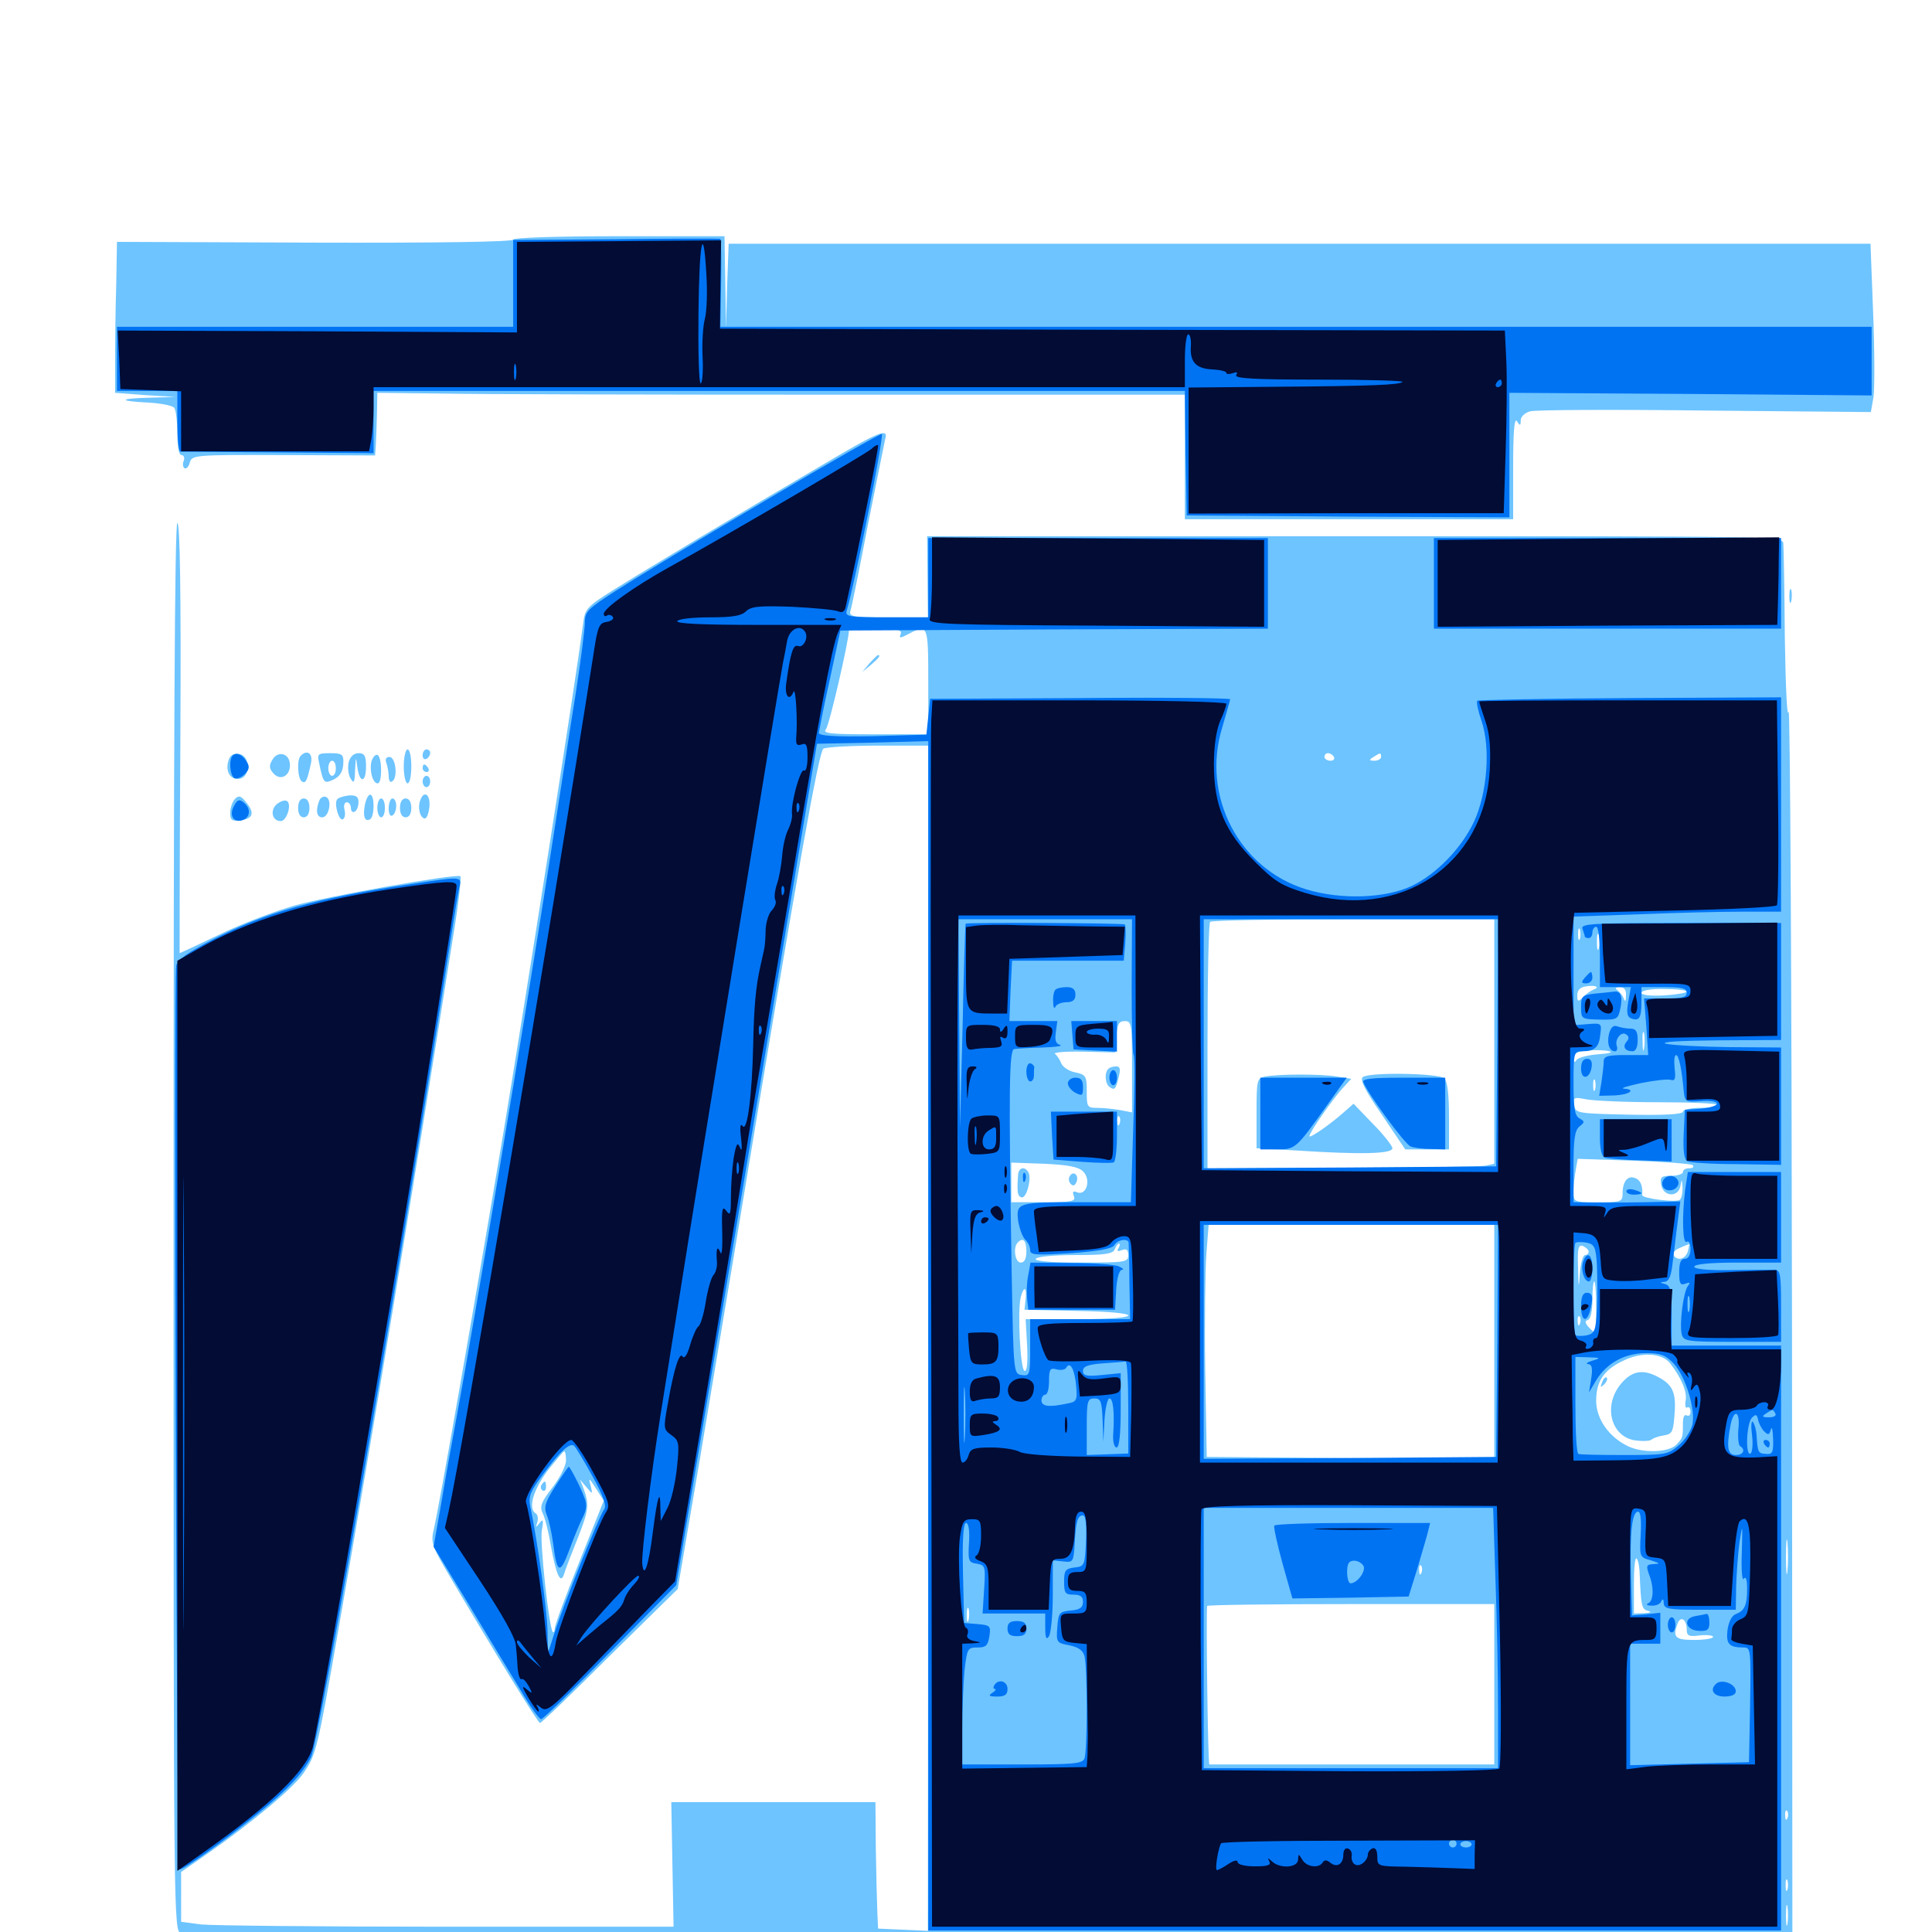<svg xmlns="http://www.w3.org/2000/svg" viewBox="0 -1000 1000 1000">
	<path fill="#6dc4ff" d="M265.625 -875.977C265.625 -874.805 225.586 -874.219 163.086 -874.414L60.547 -874.805L60.156 -852.344C59.766 -840.039 59.57 -822.461 59.57 -813.281V-796.68L75.195 -795.508L90.82 -794.531L77.344 -794.141C61.133 -793.75 60.938 -792.383 77.148 -791.602C83.594 -791.211 89.453 -790.039 90.234 -788.867C91.016 -787.891 91.797 -781.836 91.797 -775.781C91.797 -768.75 92.578 -764.453 93.945 -764.453C95.117 -764.453 95.703 -763.086 95.117 -761.523C94.336 -759.961 94.727 -758.203 95.508 -757.617C96.484 -757.227 97.656 -758.398 98.242 -760.547C99.219 -764.453 100.586 -764.648 146.68 -764.453L194.141 -764.258L194.531 -769.727C194.727 -772.656 194.922 -780.078 195.117 -785.938L195.312 -796.68L229.102 -796.289C247.461 -795.898 341.602 -795.703 438.086 -795.703H613.281V-763.477V-731.25H698.242H783.203V-758.203C783.203 -776.172 783.789 -783.984 785.156 -782.031C786.719 -779.492 787.109 -779.492 787.109 -782.422C787.109 -784.375 789.258 -786.328 791.992 -787.109C794.922 -787.891 835.547 -788.086 882.812 -787.5L968.359 -786.719L969.727 -794.531C970.312 -798.828 970.312 -818.555 969.531 -838.086L968.164 -873.828H672.656H377.148L376.367 -851.953L375.781 -829.883L375.391 -853.906L375 -877.734H320.312C287.695 -877.734 265.625 -876.953 265.625 -875.977ZM901.953 -794.336C920.898 -794.531 904.883 -794.727 866.211 -794.727C827.539 -794.727 811.914 -794.531 831.641 -794.336C851.367 -793.945 883.008 -793.945 901.953 -794.336ZM428.711 -761.133C382.031 -733.789 333.203 -704.492 317.969 -694.922C303.32 -685.742 302.734 -684.961 301.758 -676.562C297.656 -645.508 272.461 -485.352 260.742 -414.844C244.141 -316.016 227.539 -221.68 224.609 -208.789C222.852 -201.367 223.438 -200 233.203 -183.398C256.25 -144.336 278.32 -108.398 279.492 -108.203C280.273 -108.203 296.484 -123.828 315.625 -142.969L350.781 -177.539L362.109 -243.945C368.164 -280.469 378.516 -341.602 384.766 -379.688C412.891 -550 423.828 -610.938 426.172 -612.5C427.539 -613.281 440.43 -614.062 454.688 -614.062H480.469V-307.422L480.273 -0.586L467.383 -1.172L454.492 -1.758L454.102 -10.547C453.906 -15.43 453.516 -30.078 453.32 -43.359L453.125 -67.188H400.391H347.461L348.047 -34.961L348.633 -2.734H231.445C166.992 -2.734 109.57 -3.32 104.102 -3.906L93.75 -5.273V-18.164V-31.055L107.812 -40.82C130.859 -57.031 151.953 -74.609 157.227 -82.422C163.672 -91.992 164.258 -93.945 175.586 -158.984C194.531 -267.578 210.547 -364.062 234.961 -517.969C237.5 -533.398 238.867 -546.289 238.281 -546.484C235.547 -547.852 168.75 -535.938 152.344 -531.25C142.188 -528.32 124.609 -521.68 113.477 -516.211C102.344 -510.938 93.164 -506.641 92.969 -506.641C92.969 -506.641 92.969 -556.641 93.359 -617.969C93.75 -692.969 93.164 -729.297 91.797 -729.297C90.43 -729.297 89.844 -612.109 89.844 -364.844C89.844 -2.734 89.844 -0.391 93.75 0.586C95.898 1.172 97.07 2.344 96.484 3.32C95.898 4.297 96.094 6.836 96.68 8.984C98.242 13.867 108.984 14.453 110.547 9.961C111.719 7.227 112.109 7.227 114.062 9.766C116.016 12.5 163.477 12.891 522.07 13.281L927.734 13.867L927.539 -312.305C927.344 -491.797 926.562 -635.352 925.781 -631.641C925 -627.734 924.219 -644.336 923.828 -669.727C923.633 -694.531 923.242 -716.406 923.047 -718.555C922.852 -722.461 921.484 -722.461 701.367 -722.461H479.883L480.078 -701.562L480.273 -680.469H459.766C441.016 -680.469 439.258 -680.859 440.234 -683.984C440.82 -685.742 444.922 -705.859 449.219 -728.32C453.711 -750.977 457.812 -770.898 458.203 -772.852C459.961 -778.516 455.078 -776.758 428.711 -761.133ZM466.211 -671.875C465.234 -669.531 465.82 -669.531 470.312 -671.875C480.273 -677.148 480.469 -676.758 480.469 -647.266V-619.922H452.93C429.297 -619.922 425.586 -620.312 427.539 -622.656C429.297 -624.805 439.453 -668.75 439.453 -674.023C439.453 -674.414 445.703 -674.609 453.32 -674.609C464.453 -674.609 466.992 -674.023 466.211 -671.875ZM690.43 -608.203C691.016 -607.227 690.234 -606.25 688.672 -606.25C686.914 -606.25 685.547 -607.227 685.547 -608.203C685.547 -609.375 686.328 -610.156 687.305 -610.156C688.477 -610.156 689.844 -609.375 690.43 -608.203ZM714.844 -608.203C714.844 -607.227 713.281 -606.25 711.523 -606.25C708.594 -606.25 708.398 -606.641 710.938 -608.203C714.648 -610.547 714.844 -610.547 714.844 -608.203ZM904.297 -524.805C914.453 -525.195 898.828 -525.586 869.727 -525.781C840.43 -525.977 816.406 -525.586 816.406 -524.805C816.406 -523.438 858.008 -523.438 904.297 -524.805ZM773.438 -460.938V-397.656L769.141 -396.68C766.602 -396.094 733.203 -395.703 694.922 -395.508L625 -395.117V-458.398C625 -493.164 625.586 -522.266 626.367 -522.852C626.953 -523.633 660.352 -524.219 700.586 -524.219H773.438ZM817.773 -514.062C817.188 -512.695 816.797 -513.672 816.797 -516.406C816.797 -519.141 817.188 -520.117 817.773 -518.945C818.164 -517.578 818.164 -515.234 817.773 -514.062ZM827.539 -509.18C826.953 -507.227 826.562 -508.789 826.562 -512.5C826.562 -516.211 826.953 -517.773 827.539 -516.016C827.93 -514.062 827.93 -510.938 827.539 -509.18ZM824.609 -487.695C823.242 -487.109 820.898 -485.547 819.336 -483.789C816.797 -481.25 816.406 -481.445 816.406 -484.961C816.406 -487.5 817.969 -489.062 820.898 -489.453C825.781 -490.234 828.516 -489.062 824.609 -487.695ZM841.602 -484.766C841.602 -481.641 841.211 -481.25 840.43 -483.203C839.844 -484.766 838.281 -486.719 837.109 -487.5C835.742 -488.477 836.328 -489.062 838.477 -489.062C840.625 -489.062 841.797 -487.695 841.602 -484.766ZM873.047 -486.719C873.047 -486.133 867.773 -485.156 861.328 -484.766C854.102 -484.375 849.609 -484.961 849.609 -486.133C849.609 -487.305 854.492 -488.281 861.328 -488.086C867.773 -488.086 873.047 -487.5 873.047 -486.719ZM585.938 -447.852V-424.219L579.883 -425.391C576.562 -425.977 571.289 -426.562 568.164 -426.562C562.695 -426.562 562.5 -426.953 562.5 -435.156C562.5 -442.969 562.109 -443.75 556.641 -444.922C553.32 -445.508 550.195 -447.656 549.414 -449.414C548.633 -451.367 547.266 -453.516 546.094 -454.492C544.922 -455.273 551.367 -455.859 560.547 -455.664L577.148 -455.273L577.734 -463.281C578.32 -469.922 579.102 -471.484 582.227 -471.484C585.742 -471.484 585.938 -469.922 585.938 -447.852ZM850.977 -457.422C850.586 -454.883 850.195 -456.445 850.195 -460.742C850 -465.039 850.391 -466.992 850.977 -465.234C851.367 -463.281 851.367 -459.766 850.977 -457.422ZM911.719 -460.352C916.797 -460.742 912.5 -460.938 902.344 -460.938C892.188 -460.938 887.891 -460.742 893.164 -460.352C898.242 -459.961 906.445 -459.961 911.719 -460.352ZM827.148 -454.297C821.875 -453.906 816.797 -452.539 816.016 -451.367C815.039 -449.805 814.453 -450 814.453 -452.344C814.453 -454.688 816.406 -455.859 821.875 -456.25C825.781 -456.641 830.859 -456.445 833.008 -455.859C835.156 -455.273 832.617 -454.688 827.148 -454.297ZM825.586 -435.938C825 -434.57 824.609 -435.547 824.609 -438.281C824.609 -441.016 825 -441.992 825.586 -440.82C825.977 -439.453 825.977 -437.109 825.586 -435.938ZM857.812 -429.492C874.805 -429.492 888.672 -428.906 888.672 -428.125C888.672 -427.148 884.766 -426.562 879.883 -426.562C875 -426.562 871.094 -425.586 871.094 -424.609C871.094 -423.242 861.328 -422.656 843.359 -423.047C816.211 -423.633 815.43 -423.828 814.844 -427.93C814.258 -432.031 814.648 -432.227 820.703 -431.055C824.219 -430.273 841.016 -429.492 857.812 -429.492ZM579.492 -418.359C578.906 -416.797 578.32 -417.383 578.32 -419.531C578.125 -421.68 578.711 -422.852 579.297 -422.07C579.883 -421.484 580.078 -419.727 579.492 -418.359ZM876.172 -396.875C876.953 -395.898 876.172 -395.312 874.414 -395.312C872.461 -395.312 871.094 -394.531 871.094 -393.359C871.094 -392.383 868.359 -391.406 865.039 -391.406C859.961 -391.406 859.18 -390.82 859.766 -387.109C860.547 -380.664 868.555 -379.883 869.727 -385.938C870.508 -390.039 870.508 -390.039 870.898 -385.156C870.898 -382.227 870.312 -379.492 869.336 -378.906C867.188 -377.539 849.805 -379.688 850 -381.445C850.391 -385.938 849.219 -389.258 846.289 -390.234C842.578 -391.797 839.844 -388.477 839.844 -382.227C839.844 -377.93 839.062 -377.734 827.148 -377.734C814.453 -377.734 814.453 -377.734 814.453 -383.398C814.453 -386.523 815.039 -391.406 815.625 -394.531L816.602 -400.195L845.703 -399.219C861.719 -398.633 875.391 -397.656 876.172 -396.875ZM560.547 -393.75C564.844 -389.648 562.5 -381.055 557.617 -382.812C555.469 -383.789 554.883 -383.203 555.859 -380.859C556.836 -378.125 554.883 -377.734 540.234 -377.734H523.438V-388.086V-398.242L540.234 -397.656C552.734 -397.07 558.008 -396.094 560.547 -393.75ZM904.883 -395.898C909.375 -396.289 905.664 -396.68 896.484 -396.68C887.305 -396.68 883.594 -396.289 888.281 -395.898C892.773 -395.508 900.195 -395.508 904.883 -395.898ZM773.438 -305.469V-244.922L699.023 -245.312L624.609 -245.898L623.828 -290.82C623.438 -315.625 623.828 -342.578 624.414 -350.977L625.586 -366.016H699.414H773.438ZM531.25 -352.344C531.25 -348.438 530.273 -346.484 528.32 -346.484C525.391 -346.484 524.219 -354.297 526.758 -356.836C529.492 -359.766 531.25 -358.008 531.25 -352.344ZM578.906 -353.906C577.93 -352.344 578.516 -352.148 580.664 -352.93C583.008 -353.906 583.984 -353.125 583.984 -350.391C583.984 -346.68 582.617 -346.484 559.375 -346.484C543.555 -346.484 535.352 -347.266 536.133 -348.438C536.719 -349.609 545.898 -350.391 556.641 -350.391C571.875 -350.391 575.977 -350.977 576.953 -353.32C577.539 -354.883 578.516 -356.25 579.102 -356.25C579.883 -356.25 579.688 -355.273 578.906 -353.906ZM822.266 -352.148C822.266 -351.172 821.484 -350.391 820.508 -350.391C819.336 -350.391 818.164 -346.289 817.773 -341.211C817.188 -332.617 816.992 -333.008 816.797 -343.945C816.406 -354.102 816.992 -355.859 819.336 -355.078C820.898 -354.297 822.266 -353.125 822.266 -352.148ZM873.633 -352.344C872.461 -348.242 868.164 -347.07 866.211 -350.391C865.625 -351.562 866.992 -353.125 869.531 -354.102C872.07 -355.273 874.219 -356.055 874.414 -356.055C874.414 -356.25 874.219 -354.492 873.633 -352.344ZM914.062 -345.312C917.773 -345.508 911.523 -345.898 900 -346.094C888.281 -346.289 878.906 -345.898 878.906 -345.117C878.906 -343.75 897.656 -343.75 914.062 -345.312ZM826.172 -322.852C826.172 -309.766 825.977 -309.18 822.852 -312.5C820.312 -315.039 820.117 -316.211 821.875 -316.797C823.242 -317.188 824.219 -321.289 824.219 -327.148C824.219 -332.422 824.609 -336.719 825.195 -336.719C825.781 -336.719 826.172 -330.469 826.172 -322.852ZM530.859 -327.539L530.273 -322.07L557.227 -321.484C592.773 -320.898 592.969 -317.188 557.422 -317.188H530.859L531.641 -303.516C532.031 -294.531 531.641 -290.039 530.273 -290.43C528.125 -291.211 526.562 -321.289 528.32 -328.516C529.883 -334.57 531.641 -333.984 530.859 -327.539ZM817.773 -314.844C817.188 -313.281 816.602 -313.867 816.602 -316.016C816.406 -318.164 816.992 -319.336 817.578 -318.555C818.164 -317.969 818.359 -316.211 817.773 -314.844ZM864.453 -294.336C870.117 -287.109 873.438 -279.492 872.461 -275C872.07 -272.461 872.461 -270.898 873.242 -271.484C874.219 -272.07 875 -271.094 875 -269.336C875 -267.578 874.219 -266.797 873.047 -267.383C871.875 -268.164 871.094 -266.406 871.094 -263.672C871.094 -256.055 871.094 -255.859 867.773 -252.344C863.867 -248.047 849.805 -247.656 841.992 -251.758C832.422 -256.641 826.172 -265.82 826.172 -275C826.172 -285.156 830.273 -291.211 840.625 -295.898C850 -300.391 860.352 -299.609 864.453 -294.336ZM292.969 -244.141C292.969 -241.406 289.844 -235.156 285.938 -230.078C280.078 -222.461 279.297 -220.312 280.859 -216.797C282.031 -214.648 283.984 -206.836 285.156 -199.805C287.891 -184.57 290.234 -179.688 291.992 -185.352C292.578 -187.5 295.898 -196.094 299.219 -204.297C304.883 -218.75 305.078 -221.289 301.758 -230.273L300.195 -234.18L303.516 -230.273C306.836 -226.367 306.836 -226.367 305.664 -231.25C304.492 -235.352 304.883 -235.156 308.398 -229.688L312.5 -223.242L299.805 -191.406C292.773 -174.023 287.109 -158.594 287.109 -157.031C287.109 -155.664 286.719 -154.883 286.133 -155.273C284.18 -157.422 279.297 -201.758 280.469 -208.008C281.445 -213.281 281.055 -214.062 279.297 -211.719C277.344 -209.18 277.148 -209.18 278.125 -212.109C278.711 -214.062 278.32 -216.016 277.344 -216.602C273.242 -219.141 275.781 -228.32 283.203 -238.477C287.695 -244.141 291.602 -248.828 291.992 -248.828C292.578 -248.828 292.969 -246.68 292.969 -244.141ZM742.188 -214.648C748.242 -216.992 743.164 -217.188 700.195 -217.188C673.438 -216.992 655.273 -216.406 660.156 -215.625C668.359 -214.453 668.555 -214.453 663.086 -213.281C659.961 -212.695 674.805 -212.305 696.289 -212.109C724.609 -212.109 737.305 -212.695 742.188 -214.648ZM925.195 -186.914C924.805 -182.812 924.414 -186.133 924.414 -194.141C924.414 -202.148 924.805 -205.469 925.195 -201.562C925.586 -197.461 925.586 -190.82 925.195 -186.914ZM848.633 -186.719C849.414 -168.555 849.609 -166.992 853.125 -166.211C855.078 -165.625 854.297 -165.234 851.172 -165.039L845.703 -164.844V-179.883C845.703 -188.086 846.289 -194.141 847.07 -193.359C847.852 -192.773 848.438 -189.648 848.633 -186.719ZM735.742 -185.938C735.156 -184.375 734.57 -184.961 734.57 -187.109C734.375 -189.258 734.961 -190.43 735.547 -189.648C736.133 -189.062 736.328 -187.305 735.742 -185.938ZM773.438 -128.32V-86.719H700.195H625.977C625.195 -86.719 624.219 -163.867 624.805 -168.75C625 -169.336 658.398 -169.727 699.219 -169.727H773.438ZM501.367 -161.523C500.781 -159.57 500.391 -160.742 500.391 -163.867C500.391 -167.188 500.781 -168.555 501.367 -167.383C501.758 -166.016 501.758 -163.281 501.367 -161.523ZM880.273 -165.625C881.055 -166.211 879.883 -166.797 877.734 -166.602C875.586 -166.602 875 -166.016 876.562 -165.43C877.93 -164.844 879.688 -165.039 880.273 -165.625ZM873.047 -156.641C873.047 -153.32 874.023 -152.734 879.883 -153.516C883.594 -153.906 886.719 -153.516 886.719 -152.734C886.719 -151.953 882.422 -151.172 876.953 -151.172C866.992 -151.172 865.625 -152.539 868.359 -159.766C869.922 -163.867 873.047 -161.719 873.047 -156.641ZM925.195 -58.984C924.609 -57.422 924.023 -58.008 924.023 -60.156C923.828 -62.305 924.414 -63.477 925 -62.695C925.586 -62.109 925.781 -60.352 925.195 -58.984ZM925.195 -21.875C924.609 -20.508 924.219 -21.484 924.219 -24.219C924.219 -26.953 924.609 -27.93 925.195 -26.758C925.586 -25.391 925.586 -23.047 925.195 -21.875ZM925.195 -4.297C924.805 -1.758 924.414 -3.711 924.414 -8.594C924.414 -13.477 924.805 -15.43 925.195 -13.086C925.586 -10.547 925.586 -6.641 925.195 -4.297ZM286.523 2.539C290.625 2.148 287.891 1.758 280.273 1.758C272.852 1.758 269.531 2.148 272.852 2.539C276.367 2.93 282.617 2.93 286.523 2.539ZM450 -656.641L446.289 -652.148L450.781 -655.859C454.883 -659.375 456.055 -660.938 454.492 -660.938C454.102 -660.938 452.148 -658.984 450 -656.641ZM654.883 -442.773C650.586 -441.992 650.391 -441.016 650.391 -423.828V-405.664L671.289 -404.492C704.297 -402.344 720.703 -402.734 720.703 -405.664C720.703 -406.836 716.211 -412.695 710.547 -418.359L700.586 -428.711L695.508 -424.219C688.477 -417.969 677.734 -410.547 677.734 -411.914C677.734 -413.867 689.648 -430.859 694.727 -436.523L699.414 -441.602L691.992 -442.773C683.984 -444.141 661.914 -444.141 654.883 -442.773ZM705.469 -442.578C703.711 -441.406 706.055 -436.328 715.234 -423.047L727.344 -405.078H738.672H750V-422.266C750 -433.008 749.219 -440.234 747.656 -441.797C744.922 -444.531 709.57 -445.117 705.469 -442.578ZM573.633 -446.68C571.484 -444.727 572.07 -438.672 574.414 -437.305C576.953 -435.547 577.539 -436.133 579.102 -442.773C580.078 -446.68 579.688 -448.047 577.734 -448.047C576.172 -448.047 574.219 -447.461 573.633 -446.68ZM526.953 -391.992C526.367 -383.008 526.562 -380.859 528.711 -380.273C531.25 -379.297 534.18 -390.234 532.227 -393.359C530.273 -396.484 527.344 -395.703 526.953 -391.992ZM553.711 -391.211C552.93 -390.039 553.125 -388.281 554.297 -387.109C555.469 -385.938 556.445 -386.328 557.227 -388.281C558.594 -391.797 555.469 -394.336 553.711 -391.211ZM839.062 -283.789C829.688 -272.656 833.594 -256.641 846.094 -254.492C850.195 -253.906 854.102 -254.102 854.883 -254.883C855.664 -255.664 858.594 -256.641 861.133 -257.031C865.234 -257.617 866.016 -258.789 866.602 -266.211C867.773 -278.32 866.211 -282.617 859.57 -286.523C850.977 -291.602 844.922 -290.82 839.062 -283.789ZM829.297 -284.57C828.125 -281.836 828.32 -281.641 830.273 -283.398C831.641 -284.766 832.227 -286.328 831.641 -286.914C831.055 -287.5 829.883 -286.523 829.297 -284.57ZM280.273 -231.445C279.688 -230.469 279.883 -229.102 280.859 -228.516C281.836 -227.93 282.617 -228.711 282.617 -230.273C282.617 -233.594 282.031 -233.984 280.273 -231.445ZM926.172 -691.211C926.172 -688.086 926.562 -686.914 927.148 -688.867C927.539 -690.625 927.539 -693.359 927.148 -694.727C926.562 -695.898 926.172 -694.531 926.172 -691.211ZM208.984 -603.32C208.984 -598.438 209.961 -594.531 210.938 -594.531C212.109 -594.531 212.891 -598.438 212.891 -603.32C212.891 -608.203 212.109 -612.109 210.938 -612.109C209.961 -612.109 208.984 -608.203 208.984 -603.32ZM218.75 -608.984C218.75 -607.422 219.727 -606.641 220.703 -607.227C221.875 -607.812 222.656 -609.18 222.656 -610.352C222.656 -611.328 221.875 -612.109 220.703 -612.109C219.727 -612.109 218.75 -610.742 218.75 -608.984ZM118.359 -606.641C116.406 -600.781 119.141 -596.289 123.828 -596.875C129.883 -597.656 129.688 -608.984 123.633 -609.766C120.898 -610.156 119.141 -609.18 118.359 -606.641ZM140.82 -606.445C139.062 -603.516 139.453 -601.953 141.797 -599.414C145.703 -595.508 150.781 -599.023 150 -605.078C149.219 -610.547 143.359 -611.328 140.82 -606.445ZM155.664 -608.789C153.516 -606.836 154.102 -596.875 156.25 -595.508C158.203 -594.336 158.984 -595.703 160.938 -604.883C162.109 -609.961 158.984 -612.305 155.664 -608.789ZM165.234 -604.883C167.188 -595.117 167.773 -594.531 171.289 -595.898C175.781 -597.656 177.734 -600.391 177.734 -605.859C177.734 -609.57 176.758 -610.156 170.898 -610.156C164.453 -610.156 164.062 -609.766 165.234 -604.883ZM173.828 -602.344C173.828 -600.195 173.047 -598.438 171.875 -598.438C170.898 -598.438 169.922 -600.195 169.922 -602.344C169.922 -604.492 170.898 -606.25 171.875 -606.25C173.047 -606.25 173.828 -604.492 173.828 -602.344ZM180.469 -605.469C179.883 -602.734 180.273 -599.023 181.445 -597.07C183.203 -594.141 183.594 -594.922 183.789 -601.367C184.18 -608.594 184.18 -608.789 184.961 -602.93C186.133 -594.336 189.453 -594.727 189.453 -603.32C189.453 -608.789 188.672 -610.156 185.547 -610.156C183.203 -610.156 181.25 -608.398 180.469 -605.469ZM192.383 -606.25C191.016 -601.758 192.773 -594.531 195.508 -594.531C197.852 -594.531 197.852 -607.617 195.508 -609.18C194.531 -609.766 193.164 -608.398 192.383 -606.25ZM200 -605.078C200.586 -603.32 201.172 -600.195 201.172 -598.242C201.172 -596.094 201.953 -594.727 202.93 -595.508C206.055 -597.266 204.883 -608.203 201.562 -608.203C199.805 -608.203 199.219 -607.031 200 -605.078ZM218.75 -602.344C218.75 -601.367 219.727 -600.391 220.898 -600.391C221.875 -600.391 222.266 -601.367 221.68 -602.344C221.094 -603.516 220.117 -604.297 219.531 -604.297C219.141 -604.297 218.75 -603.516 218.75 -602.344ZM218.75 -595.508C218.75 -593.945 219.727 -592.578 220.703 -592.578C221.875 -592.578 222.656 -593.945 222.656 -595.508C222.656 -597.07 221.875 -598.438 220.703 -598.438C219.727 -598.438 218.75 -597.07 218.75 -595.508ZM121.68 -586.523C120.312 -585.156 119.141 -581.836 119.141 -579.297C119.141 -575.586 119.922 -574.805 124.414 -575.391C130.859 -576.172 132.031 -579.102 127.539 -584.57C124.805 -588.086 123.633 -588.477 121.68 -586.523ZM165.234 -585.547C163.281 -580.469 163.867 -576.953 166.797 -576.953C170.312 -576.953 172.07 -586.133 168.75 -587.5C167.383 -588.086 165.82 -587.109 165.234 -585.547ZM174.414 -586.133C172.852 -583.594 175.586 -574.609 177.539 -575.977C178.516 -576.562 178.906 -578.711 178.32 -580.859C177.734 -583.008 178.32 -584.766 179.492 -584.766C180.664 -584.766 181.641 -583.398 181.641 -581.641C181.641 -580.078 182.617 -579.297 183.594 -579.883C184.766 -580.469 185.547 -582.812 185.547 -584.766C185.547 -587.695 184.375 -588.477 180.469 -588.281C177.734 -587.891 175 -587.109 174.414 -586.133ZM188.867 -583.398C187.695 -577.344 188.867 -574.414 191.602 -575.977C193.945 -577.539 193.945 -588.672 191.602 -588.672C190.625 -588.672 189.453 -586.328 188.867 -583.398ZM217.578 -585.938C216.016 -582.031 217.383 -576.758 219.727 -576.367C220.898 -576.172 221.875 -578.906 222.266 -582.422C222.852 -588.672 219.531 -591.211 217.578 -585.938ZM143.555 -583.984C139.648 -581.055 140.625 -575 145.312 -575C148.242 -575 150.977 -583.008 148.828 -585.156C147.852 -586.133 145.703 -585.547 143.555 -583.984ZM154.297 -581.836C154.297 -578.711 155.469 -576.953 157.227 -576.953C158.984 -576.953 160.156 -578.711 160.156 -581.836C160.156 -584.961 158.984 -586.719 157.227 -586.719C155.469 -586.719 154.297 -584.961 154.297 -581.836ZM195.312 -581.836C195.312 -579.102 196.289 -576.953 197.266 -576.953C198.438 -576.953 199.219 -579.102 199.219 -581.836C199.219 -584.57 198.438 -586.719 197.266 -586.719C196.289 -586.719 195.312 -584.57 195.312 -581.836ZM201.172 -581.641C201.172 -578.906 201.953 -577.148 203.125 -577.93C204.297 -578.516 205.078 -580.859 205.078 -583.008C205.078 -584.961 204.297 -586.719 203.125 -586.719C202.148 -586.719 201.172 -584.375 201.172 -581.641ZM207.031 -581.836C207.031 -578.711 208.203 -576.953 209.961 -576.953C211.719 -576.953 212.891 -578.711 212.891 -581.836C212.891 -584.961 211.719 -586.719 209.961 -586.719C208.203 -586.719 207.031 -584.961 207.031 -581.836Z"/>
	<path fill="#0073f3" d="M318.945 -876.172L265.625 -875.781V-853.32V-830.859H163.086H60.547V-814.258V-797.656H76.172H91.797V-782.031C91.797 -773.438 92.383 -766.406 93.359 -766.211C94.141 -766.211 116.992 -766.016 144.141 -765.82L193.359 -765.43V-781.641V-797.656H403.32H613.281L613.672 -765.43L614.258 -733.203L697.852 -732.617L781.25 -732.227V-764.453V-796.68L875 -796.094L968.75 -795.312V-813.086V-830.859H670.703H372.852L373.242 -853.32C373.438 -865.82 373.242 -876.172 372.852 -876.367C372.461 -876.562 348.047 -876.562 318.945 -876.172ZM395.312 -740.43C362.109 -720.898 327.734 -700 318.945 -694.336C304.297 -684.961 302.734 -683.398 302.734 -677.93C302.734 -674.414 300.586 -658.008 298.047 -641.406C295.312 -624.805 289.258 -584.766 284.18 -552.539C272.07 -474.609 245.898 -317.969 236.328 -266.406C234.18 -255.078 230.664 -235.547 228.516 -222.656L224.414 -199.414L242.383 -169.922C252.148 -153.711 264.258 -133.594 269.336 -125.391C274.219 -116.992 279.102 -110.156 280.078 -110.156C281.055 -110.156 297.07 -125.781 315.82 -144.922L350 -179.492L386.523 -397.266L422.852 -615.039L451.758 -615.625L480.469 -616.406V-308.594V-0.781H701.172H921.875V-152.148V-303.516H893.555H865.234V-318.945C865.234 -332.031 864.648 -334.57 861.914 -335.352C858.984 -336.133 858.984 -336.328 861.523 -336.523C863.867 -336.719 865.039 -339.453 865.82 -347.07C866.602 -352.539 867.578 -361.914 868.359 -367.578L869.727 -378.125L851.367 -377.734C841.211 -377.539 828.906 -377.539 823.828 -377.539L814.453 -377.734V-396.094C814.453 -410.352 815.039 -414.844 817.578 -416.992C820.312 -419.141 820.312 -419.531 817.578 -421.094C815.039 -422.461 814.453 -426.367 814.453 -439.258C814.453 -455.078 814.648 -455.859 818.945 -455.859C825.391 -455.859 827.734 -458.008 828.32 -464.648C829.102 -470.312 828.906 -470.508 821.875 -469.922L814.453 -469.336V-497.461V-525.586L848.242 -526.758C866.602 -527.539 890.82 -528.125 901.953 -528.125H921.875V-583.594V-639.062L843.75 -638.672C800.781 -638.477 765.234 -637.695 764.648 -637.305C764.062 -636.719 765.039 -632.031 766.797 -626.953C771.68 -612.891 769.727 -589.062 762.891 -574.609C756.445 -560.938 743.555 -547.656 731.055 -541.602C717.383 -534.961 694.141 -534.18 676.172 -539.648C641.406 -550.195 621.68 -587.891 632.617 -623.438C634.766 -631.055 636.719 -637.5 636.719 -638.086C636.719 -638.672 601.758 -639.062 559.18 -638.672L481.445 -638.281L480.469 -629.102L479.492 -619.727L451.758 -618.945C431.836 -618.555 423.828 -619.141 423.828 -620.703C424.023 -621.875 426.367 -634.375 429.492 -648.242L434.961 -673.633L545.508 -674.219L656.25 -674.609V-698.047V-721.484H568.359H480.469V-700.977V-680.469H458.789C439.258 -680.469 437.305 -680.859 438.281 -683.984C442.383 -697.656 457.617 -774.219 456.445 -775.391C456.055 -775.781 428.516 -760.156 395.312 -740.43ZM417.578 -683.008C422.656 -683.398 417.969 -683.594 407.227 -683.594C396.484 -683.594 392.383 -683.398 398.047 -683.008C403.711 -682.617 412.5 -682.617 417.578 -683.008ZM585.742 -490.039C585.742 -471.289 586.133 -455.078 586.719 -454.102C587.5 -453.125 587.305 -435.547 586.523 -415.039L585.352 -377.734H559.766C526.758 -377.734 525.977 -377.539 526.953 -368.359C527.539 -364.453 529.102 -360.156 530.469 -358.594C532.031 -357.227 533.203 -354.688 533.203 -352.93C533.203 -350.391 536.133 -350.195 554.297 -351.367C568.75 -352.344 575.586 -353.711 576.758 -355.469C578.32 -358.398 583.789 -359.18 584.18 -356.836C584.18 -355.859 584.57 -346.68 584.57 -336.133L584.961 -317.188H559.18H533.203V-302.344C533.203 -288.281 533.008 -287.695 528.906 -288.281C524.609 -288.867 524.609 -288.867 523.633 -341.602C522.07 -435.938 522.266 -456.836 525 -457.031C526.172 -457.227 532.812 -457.617 539.648 -457.812C546.289 -458.008 550.391 -458.594 548.633 -459.18C546.484 -459.766 545.898 -461.523 546.484 -465.625L547.266 -471.484H534.961H522.461L523.047 -487.109L523.828 -502.734H552.734H581.641L582.422 -511.719C582.812 -516.602 582.617 -520.898 582.227 -521.484C581.445 -522.266 500.195 -522.656 499.805 -521.875C499.609 -521.484 498.828 -497.656 498.242 -468.555L496.875 -415.82L496.484 -470.117L496.094 -524.219H541.016H585.938ZM775 -460.352L774.414 -396.289L698.828 -395.703L623.047 -395.312V-459.766V-524.219H699.219H775.391ZM775 -306.055L774.414 -245.898L698.828 -245.312L623.047 -244.922V-305.469V-366.016H699.219H775.391ZM826.562 -345.508C826.758 -339.844 826.953 -329.492 826.562 -322.461C825.977 -310.938 825.391 -309.766 821.094 -308.789C818.555 -308.398 816.016 -308.398 815.43 -308.984C814.844 -309.57 814.453 -320.312 814.453 -332.812C814.453 -345.312 814.844 -356.055 815.43 -356.641C816.016 -357.227 818.555 -357.227 821.094 -356.836C825.195 -356.055 825.977 -354.688 826.562 -345.508ZM866.211 -294.336C872.461 -287.695 877.734 -270.312 875.977 -262.5C875.195 -259.375 872.07 -254.492 868.75 -251.758C863.281 -247.07 861.719 -246.875 840.625 -246.875C828.32 -246.875 817.773 -247.07 816.992 -247.461C816.016 -247.656 815.43 -258.984 815.43 -272.656V-297.656L822.266 -297.461C828.516 -297.266 828.711 -297.07 824.219 -295.703C821.484 -294.922 820.508 -294.141 822.07 -293.945C824.023 -293.75 824.414 -291.797 823.633 -286.523L822.461 -279.297L826.172 -285.547C831.641 -294.531 841.016 -299.609 851.953 -299.609C859.57 -299.609 862.109 -298.633 866.211 -294.336ZM583.984 -271.68V-247.656L573.242 -247.266L562.5 -246.875V-261.523C562.5 -274.805 562.891 -276.172 566.406 -276.172C569.727 -276.172 570.312 -274.805 570.703 -265.039L571.094 -253.711L571.68 -265.039C572.07 -271.094 573.242 -276.172 574.219 -276.172C576.172 -276.172 576.953 -269.141 576.172 -257.227C575.977 -253.711 576.758 -250.781 577.93 -250.781C579.297 -250.781 580.078 -257.617 580.078 -270.117V-289.258L570.312 -288.281C562.305 -287.5 560.547 -287.891 560.547 -290.43C560.547 -292.773 563.086 -293.75 570.898 -294.336C576.367 -294.727 581.641 -295.117 582.617 -295.312C583.398 -295.508 583.984 -284.961 583.984 -271.68ZM557.031 -282.617C557.617 -275 557.422 -274.414 551.953 -273.438C542.773 -271.484 539.062 -272.07 539.062 -275.195C539.062 -276.758 540.039 -278.125 541.016 -278.125C542.188 -278.125 542.969 -281.25 542.969 -285.156C542.969 -291.211 543.555 -292.188 546.875 -291.211C549.023 -290.625 551.367 -291.016 551.953 -292.188C553.906 -295.508 556.25 -291.211 557.031 -282.617ZM499.414 -256.25C499.023 -249.414 498.828 -254.492 498.828 -267.383C498.828 -280.273 499.023 -285.742 499.414 -279.688C499.805 -273.438 499.805 -262.891 499.414 -256.25ZM918.945 -268.359C919.531 -267.188 918.164 -266.406 915.625 -266.406C912.109 -266.406 911.719 -266.797 914.062 -268.359C917.773 -270.703 917.578 -270.703 918.945 -268.359ZM899.805 -260.547C899.414 -256.25 899.805 -252.148 900.586 -251.562C903.711 -249.609 902.344 -246.875 898.438 -246.875C894.141 -246.875 893.555 -250.977 895.703 -262.305C897.461 -271.094 900.781 -269.727 899.805 -260.547ZM913.086 -259.18C915.234 -257.031 915.82 -257.227 916.602 -260.156C917.188 -261.914 917.578 -259.766 917.773 -255.273C917.969 -248.242 917.383 -247.07 914.062 -247.461C909.961 -247.656 909.766 -248.242 909.18 -257.227C908.984 -260.156 908.008 -263.281 907.227 -264.062C906.445 -264.844 906.25 -261.719 906.836 -257.227C907.422 -252.539 907.031 -248.242 906.055 -247.656C903.32 -246.094 903.906 -263.281 906.836 -266.211C908.789 -268.164 909.375 -267.969 909.961 -265.234C910.352 -263.281 911.719 -260.547 913.086 -259.18ZM306.641 -235.938C312.5 -225.391 314.062 -220.508 312.695 -218.75C310.352 -215.82 291.992 -170.312 287.109 -155.078L283.594 -144.336L283.398 -156.055C283.203 -166.211 278.125 -203.125 274.414 -220.508C273.438 -225.391 274.609 -228.32 281.25 -237.109C289.844 -248.633 294.531 -253.125 297.07 -251.758C297.852 -251.172 302.148 -244.141 306.641 -235.938ZM774.023 -183.008C774.805 -162.695 775.391 -132.422 775.391 -115.625V-84.766H699.219H623.047V-152.148V-219.531H697.852H772.852ZM849.219 -205.859C848.633 -194.141 848.633 -193.945 854.492 -192.383C859.18 -190.82 859.57 -190.625 856.055 -190.43C852.148 -190.234 851.953 -189.648 853.516 -185.156C856.25 -178.32 855.859 -171.289 853.125 -170.117C851.758 -169.531 852.539 -168.945 854.883 -168.945C857.227 -168.75 859.57 -169.922 859.961 -171.289C860.547 -172.656 861.133 -172.266 861.133 -170.312C861.328 -167.188 863.477 -166.797 879.883 -166.797H898.438L898.633 -179.102C898.828 -185.742 899.609 -196.094 900.391 -201.953C901.953 -211.914 901.953 -211.328 901.562 -196.484C901.172 -187.5 901.758 -181.445 902.539 -182.812C903.711 -184.375 904.297 -182.422 904.297 -177.539C904.297 -168.945 902.93 -166.211 898.242 -164.453C896.289 -163.672 894.727 -160.352 894.141 -156.25C893.359 -149.023 894.922 -147.266 902.539 -147.266C906.25 -147.266 906.25 -145.898 905.859 -117.578L905.273 -87.891L874.609 -87.109L843.75 -86.328V-117.773V-149.219H851.562H859.375V-157.227V-165.234L852.148 -164.453L844.727 -163.867L844.141 -184.375C843.555 -206.641 844.727 -217.578 847.852 -217.578C849.219 -217.578 849.609 -213.086 849.219 -205.859ZM562.109 -202.539C561.523 -189.648 561.328 -189.258 556.25 -188.672C551.367 -188.086 550.781 -187.109 550.781 -181.25C550.781 -175.391 551.367 -174.609 555.664 -174.609C559.18 -174.609 560.547 -173.633 560.547 -170.898C560.547 -167.969 558.984 -166.797 554.297 -166.406C548.242 -165.82 547.852 -165.234 547.266 -157.812C546.68 -150 546.875 -149.609 553.32 -148.438C558.008 -147.461 560.547 -145.898 561.328 -142.773C562.891 -137.109 562.891 -93.75 561.328 -89.844C560.352 -87.109 555.664 -86.719 529.102 -86.719H498.047V-105.078C498.047 -115.039 498.633 -128.711 499.219 -135.352C500.586 -146.68 500.781 -147.266 505.859 -147.266C510.352 -147.266 511.328 -148.242 512.109 -153.125C512.891 -158.398 512.5 -158.789 506.055 -159.375L499.023 -159.961L498.438 -185.938C498.047 -203.32 498.633 -211.719 500 -211.719C501.367 -211.719 501.953 -207.812 501.562 -201.562C500.977 -191.992 501.367 -191.211 505.664 -190.625C509.961 -189.844 510.156 -189.258 509.375 -177.344L508.594 -164.844H524.805H541.016V-157.617C541.016 -152.148 541.602 -150.977 542.969 -153.125C543.945 -154.688 544.922 -164.258 544.922 -174.219V-192.383L550.391 -191.797C555.469 -191.211 555.664 -191.602 556.25 -200.977C556.836 -212.695 557.812 -215.625 560.547 -215.625C561.914 -215.625 562.5 -210.938 562.109 -202.539ZM678.32 -40.82C678.711 -43.555 678.516 -46.289 677.734 -46.68C676.953 -47.266 675.781 -45.312 675.195 -42.773C674.805 -40.039 675 -37.305 675.781 -36.914C676.562 -36.328 677.734 -38.281 678.32 -40.82ZM753.906 -45.703C753.906 -44.727 753.125 -43.75 751.953 -43.75C750.977 -43.75 750 -44.727 750 -45.703C750 -46.875 750.977 -47.656 751.953 -47.656C753.125 -47.656 753.906 -46.875 753.906 -45.703ZM761.719 -45.312C761.719 -44.531 760.352 -43.75 758.789 -43.75C757.227 -43.75 755.859 -44.531 755.859 -45.312C755.859 -46.289 757.227 -47.07 758.789 -47.07C760.352 -47.07 761.719 -46.289 761.719 -45.312ZM644.531 -40.43C644.531 -43.945 643.359 -44.922 638.672 -45.312C634.766 -45.703 632.812 -44.922 632.812 -42.969C632.812 -41.406 632.227 -38.477 631.445 -36.523C630.273 -33.398 630.469 -33.398 633.398 -35.742C635.156 -37.109 636.719 -39.648 636.719 -41.211C636.719 -42.773 637.891 -43.75 639.258 -43.164C640.43 -42.773 641.406 -41.016 641.016 -39.062C640.625 -37.305 641.406 -35.938 642.578 -35.938C643.555 -35.938 644.531 -37.891 644.531 -40.43ZM656.055 -42.383C656.25 -44.531 654.883 -45.703 652.344 -45.703C649.414 -45.703 648.438 -44.531 648.633 -40.43C649.023 -35.742 649.023 -35.547 649.805 -39.453C650.781 -44.141 653.32 -45.117 654.883 -41.406C655.469 -39.844 656.055 -40.234 656.055 -42.383ZM671.484 -41.406C672.07 -45.117 671.289 -45.703 666.211 -45.703C660.938 -45.703 660.156 -45.117 660.352 -40.43C660.352 -35.156 660.547 -35.156 662.109 -39.453C664.453 -44.922 668.75 -45.312 667.383 -39.648C666.797 -37.109 667.188 -35.938 668.555 -36.523C669.922 -36.914 671.094 -39.062 671.484 -41.406ZM683.984 -40.82C684.57 -43.555 684.375 -45.703 683.594 -45.703C682.812 -45.703 681.641 -43.555 681.25 -40.82C680.664 -38.086 680.859 -35.938 681.641 -35.938C682.422 -35.938 683.594 -38.086 683.984 -40.82ZM693.75 -40.43C694.531 -44.922 694.141 -45.703 690.625 -45.703C688.086 -45.703 687.5 -45.117 688.672 -44.141C690.039 -43.359 691.406 -41.016 691.797 -38.867C692.383 -35.547 692.773 -35.938 693.75 -40.43ZM707.617 -44.336C708.789 -44.922 707.422 -45.508 704.102 -45.508C700 -45.703 699.023 -45.117 700.977 -43.945C702.539 -42.969 703.125 -40.82 702.539 -39.062C701.758 -37.305 702.148 -35.938 703.125 -35.938C704.297 -35.938 705.078 -37.695 705.078 -39.648C705.078 -41.797 706.25 -43.945 707.617 -44.336ZM717.188 -40.82C717.773 -43.945 717.383 -45.703 715.82 -45.703C714.453 -45.703 713.477 -43.555 713.477 -40.82C713.477 -38.086 714.062 -35.938 714.844 -35.938C715.625 -35.938 716.797 -38.086 717.188 -40.82ZM726.562 -41.992C726.562 -43.945 725.781 -45.703 724.805 -45.703C723.828 -45.703 723.242 -43.555 723.242 -40.82C723.242 -38.281 723.828 -36.523 724.805 -37.109C725.781 -37.695 726.562 -39.844 726.562 -41.992ZM736.328 -42.383C736.328 -44.141 734.961 -45.703 733.398 -45.703C731.445 -45.703 730.469 -43.945 730.664 -40.43C731.055 -35.352 731.055 -35.156 731.836 -39.648C732.617 -43.359 733.203 -43.75 734.57 -41.602C735.938 -39.453 736.328 -39.453 736.328 -42.383ZM741.602 -42.773C741.602 -44.336 740.82 -45.703 739.844 -45.703C739.062 -45.703 738.281 -44.336 738.281 -42.773C738.281 -41.211 739.062 -39.844 739.844 -39.844C740.82 -39.844 741.602 -41.211 741.602 -42.773ZM747.461 -36.523C747.852 -38.281 747.852 -41.406 747.461 -43.359C746.875 -45.117 746.484 -43.555 746.484 -39.844C746.484 -36.133 746.875 -34.57 747.461 -36.523ZM720.117 -37.5C720.703 -38.867 720.508 -40.625 719.922 -41.211C719.336 -41.992 718.75 -40.82 718.945 -38.672C718.945 -36.523 719.531 -35.938 720.117 -37.5ZM760.352 -40.43C761.523 -41.016 760.547 -41.406 757.812 -41.406C755.078 -41.406 754.102 -41.016 755.469 -40.43C756.641 -40.039 758.984 -40.039 760.352 -40.43ZM740.234 -35.938C742.578 -37.305 742.188 -37.695 738.672 -37.305C736.328 -37.305 734.375 -36.328 734.375 -35.547C734.375 -33.398 736.719 -33.594 740.234 -35.938ZM761.719 -35.938C761.719 -37.109 761.523 -37.891 761.328 -37.695C760.938 -37.695 758.984 -36.914 756.836 -35.938C753.125 -34.375 753.125 -34.18 757.422 -34.18C759.766 -33.984 761.719 -34.961 761.719 -35.938ZM546.289 -487.695C545.508 -487.109 544.922 -484.18 545.117 -481.445C545.117 -478.711 545.703 -477.539 546.289 -478.906C546.68 -480.078 549.414 -481.25 551.953 -481.25C555.273 -481.25 556.641 -482.422 556.641 -485.156C556.641 -487.891 555.273 -489.062 552.148 -489.062C549.609 -489.062 546.875 -488.477 546.289 -487.695ZM555.078 -464.258L555.664 -456.836L566.992 -456.25L578.125 -455.664V-463.672V-471.484H566.211H554.492ZM531.25 -445.312C531.25 -442.578 532.227 -440.234 533.203 -440.234C534.375 -440.234 535.156 -441.602 535.156 -443.164C535.156 -444.727 535.156 -446.68 535.352 -447.461C535.352 -448.242 534.57 -449.219 533.398 -449.609C532.227 -450 531.25 -448.047 531.25 -445.312ZM574.219 -442.188C574.219 -440.039 575.195 -438.281 576.172 -438.281C577.344 -438.281 578.125 -440.039 578.125 -442.188C578.125 -444.336 577.344 -446.094 576.172 -446.094C575.195 -446.094 574.219 -444.336 574.219 -442.188ZM552.734 -439.258C552.734 -437.695 554.492 -435.547 556.641 -434.375C560.156 -432.617 560.547 -432.812 560.547 -437.305C560.547 -440.82 559.57 -442.188 556.641 -442.188C554.492 -442.188 552.734 -440.82 552.734 -439.258ZM544.531 -412.109L545.312 -399.805L560.156 -398.633C568.359 -398.047 575.781 -397.852 576.562 -398.438C577.344 -399.023 578.125 -405.078 578.125 -412.109V-424.609H561.133H543.945ZM529.492 -390.234C529.492 -388.086 530.078 -387.5 530.664 -389.062C531.25 -390.43 531.055 -392.188 530.469 -392.773C529.883 -393.555 529.297 -392.383 529.492 -390.234ZM532.227 -340.039C531.445 -336.328 531.25 -330.859 531.641 -327.734L532.227 -322.07H554.688H577.148L577.734 -332.422C578.125 -338.477 579.297 -342.578 580.664 -342.773C582.031 -342.773 581.25 -343.555 579.102 -344.531C576.953 -345.508 565.82 -346.289 554.297 -346.289L533.398 -346.484ZM652.344 -423.633V-405.078H660.742C670.508 -405.078 670.703 -405.273 686.328 -427.148L697.07 -442.188H674.805H652.344ZM705.664 -439.844C708.008 -433.789 727.148 -407.812 730.078 -406.641C731.836 -405.859 736.719 -405.273 740.82 -405.273L748.047 -405.078V-423.633V-442.188H726.367C709.766 -442.188 704.883 -441.602 705.664 -439.844ZM819.336 -346.68C818.164 -342.578 819.922 -336.719 822.461 -336.719C823.438 -336.719 824.219 -339.844 824.219 -343.555C824.219 -350.781 821.289 -352.734 819.336 -346.68ZM818.359 -324.023C818.359 -316.406 821.094 -314.844 823.047 -321.68C824.805 -328.516 824.414 -330.859 821.289 -330.859C819.336 -330.859 818.359 -328.711 818.359 -324.023ZM913.086 -252.734C913.672 -251.758 914.648 -250.781 915.234 -250.781C915.625 -250.781 916.016 -251.758 916.016 -252.734C916.016 -253.906 915.039 -254.688 913.867 -254.688C912.891 -254.688 912.5 -253.906 913.086 -252.734ZM287.5 -230.859C282.031 -222.266 281.445 -219.922 283.008 -215.82C284.18 -213.086 285.547 -206.445 286.328 -200.977C288.281 -185.352 289.844 -184.766 294.727 -197.852C297.07 -204.297 300.195 -211.914 301.758 -214.844C303.516 -218.359 303.906 -221.484 302.539 -224.609C300.586 -230.273 294.922 -241.016 294.336 -240.82C294.141 -240.82 291.016 -236.328 287.5 -230.859ZM659.57 -210.352C659.18 -209.375 661.133 -200.586 663.867 -190.625L668.945 -172.656L699.023 -173.047L729.102 -173.633L733.594 -188.086C735.938 -196.094 738.477 -204.492 739.062 -207.031L740.234 -211.719H700.391C678.32 -211.719 659.961 -211.133 659.57 -210.352ZM705.859 -189.258C706.836 -186.328 702.344 -180.469 699.023 -180.469C698.047 -180.469 697.266 -183.203 697.266 -186.328C697.266 -190.82 698.242 -192.188 700.977 -192.188C702.93 -192.188 705.078 -190.82 705.859 -189.258ZM877.344 -163.477C870.898 -162.305 872.461 -156.055 879.492 -155.859C883.789 -155.664 884.766 -156.445 884.766 -160.156C884.766 -162.695 884.18 -164.648 883.398 -164.648C882.422 -164.453 879.883 -163.867 877.344 -163.477ZM863.281 -158.984C863.281 -156.836 864.258 -155.078 865.234 -155.078C866.406 -155.078 867.188 -156.836 867.188 -158.984C867.188 -161.133 866.406 -162.891 865.234 -162.891C864.258 -162.891 863.281 -161.133 863.281 -158.984ZM888.086 -128.32C884.766 -125.195 887.109 -121.875 892.578 -121.875C896.289 -121.875 898.438 -122.852 898.438 -124.609C898.438 -128.516 890.82 -131.25 888.086 -128.32ZM521.484 -157.031C521.484 -154.102 522.852 -153.125 526.367 -153.125C529.883 -153.125 531.25 -154.102 531.25 -157.031C531.25 -159.961 529.883 -160.938 526.367 -160.938C522.852 -160.938 521.484 -159.961 521.484 -157.031ZM514.648 -127.734C514.062 -126.758 514.062 -125.781 515.039 -125.781C515.82 -125.781 515.234 -124.805 513.672 -123.828C511.328 -122.266 511.914 -121.875 516.211 -121.875C520.117 -121.875 521.484 -122.852 521.484 -125.781C521.484 -129.883 516.797 -131.25 514.648 -127.734ZM742.188 -698.047V-674.609H832.031H921.875V-698.047V-721.484H832.031H742.188ZM120.508 -608.984C118.359 -606.836 118.945 -598.828 121.289 -597.266C122.461 -596.68 124.805 -597.461 126.562 -599.219C129.102 -601.562 129.297 -603.32 127.734 -605.664C125.391 -609.57 122.461 -610.742 120.508 -608.984ZM121.094 -582.812C118.359 -577.734 121.094 -573.828 125.781 -575.586C129.688 -577.148 129.883 -581.641 126.172 -584.57C123.828 -586.523 122.852 -586.133 121.094 -582.812ZM213.867 -542.578C162.695 -534.961 137.305 -527.734 109.375 -513.281C97.266 -507.031 91.797 -503.125 91.211 -500.195C89.844 -494.922 91.406 -33.789 92.773 -32.422C93.75 -31.25 115.82 -46.875 133.984 -61.719C148.828 -73.633 156.641 -82.031 160.938 -90.43C165.234 -98.633 204.883 -330.273 230.469 -495.898C233.594 -516.406 236.719 -535.938 237.5 -539.453C239.062 -546.68 240.234 -546.484 213.867 -542.578ZM819.141 -519.141C819.727 -517.383 820.312 -515.625 820.312 -515.234C820.312 -514.844 821.289 -514.453 822.266 -514.453C823.438 -514.453 824.219 -515.82 824.219 -517.383C824.219 -518.945 825.195 -520.312 826.172 -520.312C827.344 -520.312 828.125 -513.867 828.125 -504.688V-489.062H836.133H844.141L842.773 -481.445C841.797 -475.781 842.188 -473.633 844.336 -472.852C848.438 -471.289 849.609 -473.047 849.609 -481.641V-489.062H861.328C870.508 -489.062 873.047 -488.477 873.047 -486.133C873.047 -483.789 870.508 -483.203 862.109 -483.203H850.977L852.148 -468.555L853.125 -453.906H841.602C832.031 -453.906 830.078 -453.32 830.078 -450.586C830.078 -448.633 829.492 -443.945 828.906 -439.844L827.734 -432.812L835.742 -433.008C843.555 -433.398 847.07 -436.133 840.43 -436.523C838.477 -436.719 842.578 -437.891 849.609 -439.453C856.641 -440.82 863.477 -441.602 865.039 -441.016C866.992 -440.43 867.383 -441.797 866.797 -447.07C866.406 -450.781 866.602 -453.906 867.578 -453.906C868.945 -453.906 870.508 -446.484 871.484 -435.352C872.07 -429.688 872.461 -429.492 880.469 -430.078C885.156 -430.469 888.672 -429.883 888.672 -428.711C888.672 -427.734 884.961 -426.562 880.469 -426.172L872.07 -425.586L871.484 -413.086C871.094 -404.883 871.68 -400 873.242 -399.023C874.414 -398.242 885.938 -397.461 898.633 -397.461L921.875 -397.07V-427.539V-457.812L895.117 -458.008C880.273 -458.203 865.625 -458.984 862.305 -459.766C858.789 -460.742 869.727 -461.328 889.258 -461.523L921.875 -461.719V-491.992V-522.266H869.922C823.242 -522.266 817.969 -521.875 819.141 -519.141ZM835.938 -437.5C835.938 -437.891 835.156 -438.281 833.984 -438.281C833.008 -438.281 832.031 -437.305 832.031 -436.133C832.031 -435.156 833.008 -434.766 833.984 -435.352C835.156 -435.938 835.938 -436.914 835.938 -437.5ZM820.312 -493.945C818.359 -491.602 818.359 -491.016 821.094 -491.016C822.852 -491.016 824.219 -492.383 824.219 -493.945C824.219 -495.508 823.828 -496.875 823.438 -496.875C823.047 -496.875 821.68 -495.508 820.312 -493.945ZM825.781 -485.742C818.945 -484.961 818.359 -484.375 818.359 -478.711C818.359 -472.656 818.555 -472.461 827.93 -472.266C837.109 -472.07 837.5 -472.461 838.672 -477.93C840.039 -484.18 838.867 -487.305 835.352 -486.719C833.984 -486.523 829.688 -486.133 825.781 -485.742ZM832.812 -464.844C831.641 -459.766 833.008 -455.859 835.938 -455.859C836.914 -455.859 837.305 -457.031 836.914 -458.398C835.547 -461.719 839.062 -466.406 841.602 -464.648C843.164 -463.672 843.359 -462.5 841.992 -460.938C839.648 -458.203 841.016 -455.859 845.117 -455.859C846.68 -455.859 847.656 -458.203 847.656 -461.719C847.656 -466.211 846.68 -467.578 843.945 -467.578C841.797 -467.578 838.867 -468.164 837.109 -468.75C835.156 -469.531 833.789 -468.359 832.812 -464.844ZM818.359 -446.875C818.359 -440.82 822.852 -441.406 823.828 -447.656C824.219 -450.586 823.438 -451.953 821.484 -451.953C819.336 -451.953 818.359 -450.195 818.359 -446.875ZM828.125 -411.133C828.125 -405.273 829.102 -401.367 830.664 -400.781C831.836 -400.391 840.234 -399.609 849.219 -399.414L865.234 -398.828V-409.766V-420.703H846.68H828.125ZM872.266 -384.375C870.508 -370.312 870.898 -355.859 873.047 -357.227C874.219 -358.008 875 -356.25 875 -353.516C875 -350.391 873.828 -348.438 872.07 -348.438C869.922 -348.438 869.141 -346.289 869.141 -341.406C869.141 -335.742 869.727 -334.57 872.266 -335.547C874.805 -336.523 875 -336.133 873.633 -334.375C871.289 -331.25 869.141 -314.453 870.508 -309.18C871.484 -305.859 873.438 -305.469 896.68 -305.469H921.875V-324.023C921.875 -340.43 921.484 -342.578 918.555 -342.773C916.602 -342.773 906.445 -342.773 896.094 -342.578C883.789 -342.383 876.953 -343.164 876.953 -344.336C876.953 -345.703 884.961 -346.484 899.414 -346.484H921.875V-369.922V-393.359H897.656H873.633ZM874.414 -321.68C873.828 -319.727 873.438 -321.289 873.438 -325C873.438 -328.711 873.828 -330.273 874.414 -328.516C874.805 -326.562 874.805 -323.438 874.414 -321.68ZM860.547 -388.477C859.961 -386.719 860.742 -384.961 862.5 -384.18C866.211 -382.812 870.117 -386.328 868.359 -389.258C866.406 -392.383 861.914 -391.797 860.547 -388.477ZM841.797 -383.398C841.797 -384.375 843.555 -384.766 845.703 -384.18C847.852 -383.594 849.609 -382.812 849.609 -382.422C849.609 -382.031 847.852 -381.641 845.703 -381.641C843.555 -381.641 841.797 -382.422 841.797 -383.398Z"/>
	<path fill="#020c35" d="M267.578 -851.367V-827.93L164.258 -828.516L60.938 -828.906L61.719 -813.867L62.305 -798.633L78.125 -798.047L93.75 -797.461V-782.031V-766.406H142.383H191.016L192.188 -772.461C192.773 -775.781 193.359 -783.398 193.359 -789.062V-799.609H403.32H613.281V-813.281C613.281 -820.898 614.062 -826.953 615.039 -826.953C616.016 -826.953 616.602 -824.219 616.406 -820.898C615.82 -812.695 618.945 -809.18 627.539 -808.789C631.445 -808.594 634.766 -807.812 634.766 -807.031C634.766 -806.25 636.133 -806.25 638.086 -806.836C640.234 -807.617 640.82 -807.422 639.844 -805.859C638.867 -804.102 649.414 -803.516 682.812 -803.516C707.227 -803.516 726.758 -802.93 725.977 -802.344C724.414 -800.781 710.742 -800.195 659.766 -799.805L615.234 -799.414V-766.797V-734.18L696.875 -734.375H778.32L779.297 -765.625C779.883 -782.617 780.078 -803.906 779.688 -812.695L778.906 -828.906L575.781 -829.297L372.656 -829.883L372.852 -852.734L373.242 -875.586L320.508 -875.195L267.578 -874.805ZM365.625 -857.812C366.211 -848.828 365.82 -838.672 364.844 -834.961C363.867 -831.445 363.281 -822.461 363.672 -815.039C364.062 -807.617 363.477 -801.562 362.695 -801.562C361.719 -801.562 361.328 -817.773 361.523 -837.695C361.914 -875.391 364.062 -885.547 365.625 -857.812ZM266.992 -804.102C266.406 -802.148 266.016 -803.711 266.016 -807.422C266.016 -811.133 266.406 -812.695 266.992 -810.938C267.383 -808.984 267.383 -805.859 266.992 -804.102ZM777.344 -801.562C777.344 -800.586 776.367 -799.609 775.195 -799.609C774.219 -799.609 773.828 -800.586 774.414 -801.562C775 -802.734 775.977 -803.516 776.562 -803.516C776.953 -803.516 777.344 -802.734 777.344 -801.562ZM450.977 -767.578C448.438 -765.234 376.172 -722.852 345.703 -706.055C327.93 -696.094 312.5 -685.156 312.5 -682.227C312.5 -681.25 313.281 -680.664 314.258 -681.445C315.234 -682.031 316.602 -681.641 317.188 -680.664C317.969 -679.688 316.406 -678.516 314.062 -678.125C310.156 -677.539 309.375 -675.781 307.422 -662.891C283.984 -513.672 239.648 -251.172 232.227 -217.773L230.273 -209.18L248.438 -181.836C259.766 -164.648 266.797 -152.344 266.992 -148.438C267.383 -145.117 267.773 -139.648 267.969 -136.133C268.359 -132.812 269.141 -130.469 269.922 -130.859C270.703 -131.445 272.266 -129.688 273.633 -127.344C275.781 -123.242 275.781 -123.047 272.656 -125.586C269.922 -127.93 270.117 -126.953 273.438 -121.289C275.781 -117.383 278.125 -114.062 278.711 -114.062C279.102 -114.062 278.906 -115.234 278.125 -116.602C277.148 -118.164 277.734 -117.969 279.883 -116.211C283.008 -113.672 285.352 -115.625 303.906 -134.766C315.234 -146.484 330.078 -161.719 336.914 -168.75L349.414 -181.445L358.203 -234.18C363.086 -263.281 372.461 -319.531 378.906 -359.18C385.352 -399.023 391.016 -434.18 391.602 -437.305C392.188 -440.625 399.805 -484.961 408.398 -535.938C424.219 -631.055 430.469 -664.453 433.594 -672.266L435.547 -676.562H392.383C364.258 -676.562 349.805 -677.148 350.586 -678.516C351.172 -679.688 358.789 -680.469 367.383 -680.469C379.297 -680.469 383.789 -681.25 386.133 -683.594C388.867 -686.133 392.773 -686.523 409.961 -685.938C421.289 -685.352 432.031 -684.375 433.789 -683.594C436.133 -682.617 437.305 -683.398 437.891 -686.719C444.531 -716.797 455.078 -769.141 454.492 -769.531C454.102 -769.922 452.539 -769.141 450.977 -767.578ZM416.797 -672.852C418.555 -669.922 415.82 -664.453 413.086 -665.625C410.547 -666.602 409.18 -662.305 407.031 -646.875C405.859 -639.844 408.594 -636.523 410.742 -641.992C411.914 -644.336 412.891 -626.367 412.109 -618.164C411.914 -614.648 412.5 -613.867 414.844 -614.648C417.383 -615.625 417.969 -614.453 417.969 -608.008C417.969 -603.711 417.188 -600.586 416.211 -601.172C414.258 -602.539 409.18 -583.789 409.961 -578.516C410.156 -576.562 409.18 -573.047 408.008 -570.703C406.641 -568.164 405.273 -562.305 404.883 -557.422C404.492 -552.539 403.32 -545.703 402.148 -542.383C400.977 -538.867 400.586 -535.156 401.367 -533.984C401.953 -532.812 401.172 -530.664 399.609 -528.906C397.852 -527.344 396.484 -522.656 396.289 -518.75C396.289 -514.844 395.898 -510.156 395.508 -508.594C395.117 -507.031 394.336 -503.125 393.555 -499.805C391.211 -489.453 390.234 -478.906 389.844 -458.789C389.258 -432.617 386.719 -413.672 384.375 -417.188C383.203 -418.75 382.812 -416.797 383.594 -410.938C384.18 -405.273 383.984 -403.516 383.008 -406.055C381.641 -409.18 381.055 -408.008 379.688 -400.195C378.906 -394.922 378.32 -385.742 378.32 -380.078C378.32 -371.484 377.93 -370.508 375.977 -373.242C373.828 -376.172 373.438 -374.219 373.828 -362.305C374.023 -354.492 373.633 -349.609 372.852 -351.758C371.289 -355.664 370.508 -353.711 371.094 -346.875C371.289 -344.336 370.508 -341.211 369.141 -339.844C367.969 -338.281 366.211 -332.031 365.234 -325.781C364.258 -319.531 362.5 -314.062 361.523 -313.477C360.547 -312.891 358.594 -308.594 357.227 -303.906C355.859 -299.023 354.297 -296.484 353.32 -297.852C351.758 -300.586 348.828 -291.602 345.703 -273.633C343.359 -260.742 343.359 -260.156 347.461 -257.227C351.367 -254.492 351.758 -253.32 350.391 -240.43C349.609 -232.617 347.461 -223.242 345.508 -219.531L341.992 -212.695L341.797 -219.336C341.797 -230.273 340.234 -225.391 337.891 -206.836C335.742 -189.453 333.203 -182.227 332.422 -190.82C332.031 -196.289 336.914 -236.523 341.992 -268.359C344.141 -281.836 347.656 -303.711 349.805 -317.188C364.844 -412.109 402.93 -644.531 405.273 -657.031C405.859 -659.766 406.836 -664.844 407.422 -668.359C408.594 -674.414 414.258 -677.148 416.797 -672.852ZM413.477 -580.469C412.891 -578.906 412.305 -579.492 412.305 -581.641C412.109 -583.789 412.695 -584.961 413.281 -584.18C413.867 -583.594 414.062 -581.836 413.477 -580.469ZM405.664 -537.5C405.078 -535.938 404.492 -536.523 404.492 -538.672C404.297 -540.82 404.883 -541.992 405.469 -541.211C406.055 -540.625 406.25 -538.867 405.664 -537.5ZM393.945 -465.234C393.359 -463.672 392.773 -464.258 392.773 -466.406C392.578 -468.555 393.164 -469.727 393.75 -468.945C394.336 -468.359 394.531 -466.602 393.945 -465.234ZM382.227 -392.969C381.641 -391.602 381.25 -392.578 381.25 -395.312C381.25 -398.047 381.641 -399.023 382.227 -397.852C382.617 -396.484 382.617 -394.141 382.227 -392.969ZM307.031 -237.891C315.43 -222.656 316.016 -220.703 313.477 -216.992C309.375 -210.547 288.867 -157.617 287.695 -150C285.742 -138.086 283.594 -141.016 282.227 -157.617C280.859 -174.023 274.219 -216.992 272.266 -222.266C270.703 -226.562 291.016 -254.688 295.703 -254.688C296.875 -254.688 302.148 -247.07 307.031 -237.891ZM328.32 -180.078C325.977 -177.734 323.633 -174.023 323.047 -171.875C321.875 -168.164 319.727 -166.016 310.547 -158.789C308.984 -157.422 305.469 -154.492 302.93 -152.344L298.242 -148.242L301.172 -152.93C306.445 -160.547 328.516 -184.375 330.273 -184.375C331.445 -184.375 330.469 -182.422 328.32 -180.078ZM275.391 -142.383L280.273 -136.523L273.828 -142.188C270.508 -145.508 267.578 -148.828 267.578 -150C267.578 -151.172 268.164 -151.172 269.141 -150.195C269.922 -149.023 272.656 -145.703 275.391 -142.383ZM482.422 -702.344C482.422 -691.602 481.836 -681.445 481.25 -679.688C480.273 -676.953 489.258 -676.562 567.188 -676.172L654.297 -675.586V-698.047V-720.508L568.359 -721.289L482.422 -721.875ZM744.141 -698.047V-675.586L832.031 -676.172L919.922 -676.562L920.312 -689.844C920.508 -697.07 920.703 -707.227 920.703 -712.5L920.898 -721.875L832.617 -721.289L744.141 -720.508ZM427.344 -679.102C425.977 -679.688 426.953 -680.078 429.688 -680.078C432.422 -680.078 433.398 -679.688 432.227 -679.102C430.859 -678.711 428.516 -678.711 427.344 -679.102ZM482.031 -627.344C481.641 -621.68 481.641 -478.711 482.031 -309.766L482.422 -2.734H701.172H919.922V-124.609V-246.289L910.156 -245.703C892.383 -244.922 890.43 -247.07 893.75 -264.258C894.922 -269.531 895.898 -270.312 901.562 -270.312C905.078 -270.312 908.594 -271.289 909.18 -272.266C909.766 -273.438 911.719 -274.219 913.281 -274.219C914.844 -274.219 915.625 -273.242 915.039 -272.266C914.453 -271.094 915.039 -270.312 916.602 -270.312C919.531 -270.312 921.875 -281.641 921.875 -294.922V-301.562H893.555H865.234L864.844 -308.008C864.648 -311.328 864.844 -318.359 865.039 -323.633L865.625 -332.812H846.875H828.125V-320.117C828.125 -312.891 827.344 -307.422 826.172 -307.422C825 -307.422 824.414 -306.445 824.609 -305.273C825 -304.102 824.023 -302.539 822.461 -301.953C820.898 -301.562 820.312 -301.953 820.898 -303.125C821.68 -304.102 820.508 -305.469 818.359 -306.055C814.648 -307.031 814.453 -308.789 814.453 -334.57V-362.109L819.531 -361.719C826.367 -361.133 827.734 -358.789 828.516 -347.461C829.102 -337.891 829.297 -337.695 835.938 -337.109C839.648 -336.719 847.266 -336.914 852.734 -337.695L862.891 -338.867L864.062 -349.023C864.844 -354.688 866.016 -362.891 866.602 -367.578L867.578 -375.781H850.977C837.109 -375.781 833.789 -375.195 832.031 -372.461C829.883 -369.141 829.883 -369.141 830.859 -372.461C831.836 -375.391 830.469 -375.781 822.266 -375.781H812.695V-416.797V-457.812L819.922 -458.008C824.219 -458.203 825.586 -458.594 823.242 -459.18C818.164 -460.547 816.016 -464.062 818.945 -466.016C820.508 -466.992 820.312 -467.578 818.164 -467.578C815.625 -467.578 814.648 -470.898 813.672 -485.156C812.891 -494.922 812.891 -508.398 813.477 -515.234L814.844 -527.539L866.602 -528.711C895.117 -529.297 918.945 -530.469 919.727 -531.445C920.312 -532.227 920.703 -556.445 920.312 -585.352L919.727 -637.5H842.578C800.195 -637.5 765.625 -637.305 765.625 -636.914C765.625 -636.523 766.992 -632.031 768.75 -626.953C771.094 -620.312 771.68 -613.086 771.094 -601.562C768.555 -552.344 724.414 -523.047 675.391 -537.891C663.281 -541.602 659.766 -543.75 649.414 -554.102C633.984 -569.531 628.32 -583.008 628.32 -604.297C628.32 -613.672 629.492 -621.68 631.445 -626.562C633.398 -630.664 634.766 -634.766 634.766 -635.742C634.766 -636.719 600.977 -637.5 558.789 -637.5H482.617ZM587.891 -450.977V-375.781H561.523C540.625 -375.781 535.156 -375.195 535.156 -373.047C535.156 -371.68 535.742 -366.211 536.523 -361.133L537.695 -351.953L555.273 -352.734C568.75 -353.32 573.242 -354.297 575.195 -356.836C576.562 -358.594 579.492 -360.156 581.641 -360.156C585.547 -360.156 585.742 -358.984 586.328 -338.477C586.719 -326.562 586.523 -316.406 586.133 -316.016C585.742 -315.625 574.414 -315.234 561.133 -315.234C543.164 -315.234 537.109 -314.648 537.109 -312.695C537.109 -308.398 540.82 -297.07 542.773 -295.898C543.75 -295.312 553.516 -295.117 564.453 -295.703C577.539 -296.289 584.766 -295.898 585.352 -294.531C585.742 -293.555 585.742 -282.031 585.547 -269.141L584.961 -245.898L558.594 -246.094C542.578 -246.289 530.469 -247.266 527.93 -248.438C525.586 -249.805 518.945 -250.781 513.086 -250.781C504.102 -250.781 502.344 -250.195 501.367 -246.875C500.781 -244.727 499.414 -242.969 498.242 -242.969C496.68 -242.969 496.094 -253.32 496.094 -275.781C496.094 -293.75 495.898 -341.406 495.703 -381.641C495.508 -421.875 495.508 -470.898 495.703 -490.625L496.094 -526.172H541.992H587.695ZM775.391 -519.922C775.586 -513.281 775.586 -405.469 775.391 -397.656V-393.359L698.828 -393.75L622.07 -394.336L621.484 -460.352L621.094 -526.172H698.242H775.391ZM775.781 -362.695C776.172 -359.57 776.172 -331.445 775.781 -300.195L775.195 -242.969H698.242H621.094V-305.469V-367.969H698.047H775.195ZM866.211 -298.828C867.773 -297.461 868.555 -295.898 868.164 -295.508C867.773 -294.922 869.141 -292.578 871.484 -289.844C873.633 -287.109 874.609 -286.133 873.828 -287.695C873.047 -289.453 873.242 -290.039 874.609 -289.258C875.586 -288.477 876.172 -285.938 875.586 -283.398C874.805 -280.078 875.195 -279.688 876.562 -281.836C878.32 -284.18 878.906 -283.789 879.883 -279.492C881.641 -272.852 876.172 -256.445 870.508 -251.367C864.258 -245.508 858.789 -244.336 835.352 -244.141L814.453 -243.945L814.062 -255.664C814.062 -262.109 813.867 -274.414 813.672 -283.008L813.477 -298.633L819.336 -299.805C831.25 -302.344 863.477 -301.758 866.211 -298.828ZM776.367 -153.32C777.148 -113.867 776.953 -85.547 775.977 -84.57C775 -83.594 741.602 -83.008 698.047 -83.203L622.07 -83.789L621.484 -150.195C621.289 -186.719 621.484 -217.578 621.875 -218.75C622.461 -220.508 642.773 -221.094 698.828 -220.898L774.805 -220.508ZM851.758 -206.445C851.367 -194.531 851.367 -194.336 856.836 -193.75C862.109 -193.164 862.305 -192.773 862.891 -181.055L863.477 -168.75H879.688H895.898L897.266 -189.648C897.852 -201.172 899.414 -211.523 900.391 -212.5C904.883 -216.992 906.445 -209.961 905.859 -187.109C905.273 -165.039 905.078 -163.672 900.977 -161.914C898.438 -160.938 896.484 -158.398 896.484 -156.641C896.484 -154.688 896.289 -152.539 896.094 -151.758C895.898 -150.781 898.242 -149.805 901.562 -149.219L907.227 -148.242L907.812 -117.383L908.398 -86.719H885.352C872.656 -86.719 857.617 -86.133 852.148 -85.547L841.797 -84.18V-116.602C841.797 -151.367 841.797 -151.172 852.734 -151.172C856.641 -151.172 857.422 -152.148 857.422 -157.031C857.422 -162.5 856.836 -162.891 850.586 -162.891H843.75V-191.406C843.75 -219.531 843.75 -219.727 848.047 -219.141C851.953 -218.555 852.344 -217.578 851.758 -206.445ZM562.5 -201.953C562.5 -186.523 562.5 -186.328 557.617 -186.328C553.711 -186.328 552.734 -185.352 552.734 -181.445C552.734 -177.539 553.711 -176.562 557.617 -176.562C561.719 -176.562 562.5 -175.586 562.5 -170.703C562.5 -165.234 561.914 -164.844 555.469 -164.844C548.633 -164.844 548.633 -164.648 549.219 -157.617C549.805 -150.781 550.391 -150.195 556.25 -149.609L562.5 -149.023L562.695 -127.148C562.891 -115.039 563.086 -103.516 563.086 -101.367C563.086 -99.219 562.891 -94.727 562.891 -91.406L562.5 -85.352L530.273 -84.961L498.047 -84.57V-116.992V-149.219L503.516 -149.414C508.203 -149.805 508.398 -149.805 504.297 -150.586C501.367 -151.172 500 -152.539 500.781 -154.102C501.367 -155.664 500.977 -157.031 500 -157.422C497.461 -158.203 495.312 -193.359 496.875 -204.492C498.047 -212.5 498.828 -213.672 503.125 -213.672C507.422 -213.672 507.812 -212.891 507.812 -205.078C507.812 -200.195 506.836 -195.703 505.469 -194.922C504.102 -193.945 504.688 -192.969 507.422 -191.992C511.133 -190.625 511.719 -188.867 511.719 -178.516V-166.797H527.344H542.773L543.359 -180.078C543.945 -192.578 544.141 -193.164 548.828 -193.164C554.102 -193.164 556.055 -197.266 556.445 -210.352C556.641 -215.43 557.617 -217.578 559.57 -217.578C561.914 -217.578 562.5 -214.453 562.5 -201.953ZM763.281 -40.039V-32.617L753.125 -33.008C747.656 -33.203 736.328 -33.594 728.125 -33.789C713.086 -33.984 712.891 -33.984 712.891 -39.062C712.891 -42.188 711.914 -43.75 710.547 -43.359C709.18 -42.773 708.008 -41.406 708.008 -40.234C708.008 -36.914 703.711 -33.398 701.367 -34.961C700 -35.547 699.414 -37.695 699.609 -39.258C700 -41.016 699.023 -42.773 697.852 -43.164C696.289 -43.75 695.312 -42.383 695.312 -40.039C695.312 -35.156 691.992 -33.008 688.477 -35.938C686.719 -37.305 685.547 -37.5 684.57 -35.938C682.617 -32.812 676.172 -33.594 674.023 -37.5C672.07 -40.625 672.07 -40.625 671.875 -37.5C671.875 -33.203 662.5 -32.617 658.398 -36.523C656.25 -38.477 655.859 -38.477 657.031 -36.523C658.008 -34.57 656.055 -33.984 649.609 -33.984C644.336 -33.984 640.625 -34.961 640.625 -36.133C640.625 -37.5 638.672 -37.109 635.742 -35.156C633.203 -33.398 630.469 -32.031 629.883 -32.031C628.711 -32.031 630.469 -43.359 632.031 -45.898C632.422 -46.68 662.109 -47.266 698.047 -47.266L763.477 -47.461ZM505.469 -520.898L500 -520.117V-498.828C500 -475.391 500 -475.391 513.672 -475.391H521.289L521.875 -489.648L522.461 -503.711L551.758 -504.688L581.055 -505.664L581.641 -513.086L582.227 -520.312L564.062 -520.508C554.102 -520.703 538.086 -520.898 528.32 -521.094C518.75 -521.484 508.398 -521.289 505.469 -520.898ZM566.016 -470.117C557.031 -469.336 556.641 -468.945 556.641 -463.477C556.641 -458.008 556.836 -457.812 566.406 -457.812H576.172V-464.648C576.172 -468.359 575.977 -471.289 575.781 -471.094C575.391 -470.898 571.094 -470.508 566.016 -470.117ZM574.023 -463.281C574.023 -459.961 573.633 -459.57 572.656 -461.719C571.875 -463.281 569.336 -464.648 566.992 -464.453C564.453 -464.258 562.5 -465.039 562.5 -465.82C562.5 -466.797 565.234 -467.578 568.359 -467.578C573.242 -467.578 574.219 -466.797 574.023 -463.281ZM500 -462.891C500 -457.617 500.781 -456.25 503.516 -456.836C505.273 -457.227 509.57 -457.617 513.086 -457.617C518.164 -457.812 519.141 -458.398 518.164 -461.133C517.383 -463.281 517.578 -463.867 519.141 -462.891C520.703 -461.914 521.484 -463.086 521.484 -466.016C521.484 -469.531 521.094 -469.922 519.531 -467.578C518.359 -465.625 517.578 -465.43 517.578 -467.188C517.578 -468.75 514.453 -469.531 508.789 -469.531C500 -469.531 500 -469.531 500 -462.891ZM525.391 -463.477C525.391 -457.617 525.586 -457.617 533.789 -458.203C538.672 -458.594 542.578 -459.961 543.359 -461.719C546.289 -468.359 544.922 -469.531 535.156 -469.531C525.586 -469.531 525.391 -469.336 525.391 -463.477ZM500.391 -438.867C500.586 -429.492 500.586 -429.492 501.367 -437.305C501.953 -441.602 503.32 -445.703 504.492 -446.484C506.055 -447.461 505.664 -448.047 503.516 -448.047C500.586 -448.047 500 -446.484 500.391 -438.867ZM555.273 -423.242L546.875 -422.461V-411.719V-401.172H557.227C562.695 -401.172 569.336 -400.586 571.875 -400C575.977 -398.828 576.172 -399.219 576.172 -411.719V-424.609L569.922 -424.219C566.406 -424.023 559.766 -423.633 555.273 -423.242ZM502.93 -421.094C500.586 -419.531 500.195 -404.688 502.344 -402.93C503.125 -402.344 507.031 -402.344 510.742 -402.734C517.578 -403.516 517.578 -403.711 517.578 -413.086C517.578 -422.656 517.578 -422.656 511.328 -422.656C507.812 -422.656 504.102 -421.875 502.93 -421.094ZM505.273 -408.594C504.883 -406.055 504.492 -407.617 504.492 -411.914C504.297 -416.211 504.688 -418.164 505.273 -416.406C505.664 -414.453 505.664 -410.938 505.273 -408.594ZM515.625 -410.938C515.625 -406.445 514.648 -405.078 511.914 -405.078C507.617 -405.078 507.422 -412.109 511.719 -414.844C515.82 -417.383 515.625 -417.578 515.625 -410.938ZM519.922 -393.359C519.922 -390.625 520.312 -389.648 520.898 -391.016C521.289 -392.188 521.289 -394.531 520.898 -395.898C520.312 -397.07 519.922 -396.094 519.922 -393.359ZM519.727 -384.375C519.727 -382.227 520.312 -381.641 520.898 -383.203C521.484 -384.57 521.289 -386.328 520.703 -386.914C520.117 -387.695 519.531 -386.523 519.727 -384.375ZM512.891 -374.023C511.523 -372.07 517.188 -366.797 518.75 -368.555C520.508 -370.117 518.164 -375.781 515.82 -375.781C514.844 -375.781 513.477 -375 512.891 -374.023ZM502.344 -362.695L502.734 -351.367L503.32 -361.523C503.906 -368.945 504.883 -371.875 507.422 -372.461C509.766 -373.047 509.57 -373.438 506.445 -373.633C502.148 -373.828 501.953 -373.047 502.344 -362.695ZM507.812 -367.773C507.812 -366.797 508.789 -366.406 509.766 -366.992C510.938 -367.578 511.719 -368.555 511.719 -369.141C511.719 -369.531 510.938 -369.922 509.766 -369.922C508.789 -369.922 507.812 -368.945 507.812 -367.773ZM535.352 -333.789L535.547 -323.047H555.859H576.172V-333.789V-344.531H555.664H535.352ZM501.172 -309.961C500.977 -309.766 501.172 -306.055 501.562 -301.758C502.344 -294.141 502.734 -293.75 508.789 -293.75C515.82 -293.75 516.992 -295.508 516.797 -304.492C516.602 -309.961 516.016 -310.352 509.18 -310.352C505.078 -310.352 501.367 -310.156 501.172 -309.961ZM558.203 -284.57L558.984 -277.148L569.531 -277.734C579.102 -278.516 580.078 -278.906 580.078 -283.203C580.078 -287.5 579.688 -287.695 571.289 -286.523C564.258 -285.547 561.914 -286.133 559.961 -288.672C557.812 -291.602 557.617 -291.016 558.203 -284.57ZM505.469 -286.523C503.125 -285.938 501.953 -283.789 501.953 -279.688C501.953 -275.195 502.734 -274.023 505.078 -275C506.836 -275.586 510.352 -276.172 512.891 -276.172C516.797 -276.172 517.578 -277.148 517.578 -282.031C517.578 -288.086 514.844 -289.062 505.469 -286.523ZM524.219 -285.156C519.727 -281.836 521.484 -275.391 527.148 -274.609C532.031 -273.828 535.156 -276.758 535.156 -282.227C535.156 -286.328 528.516 -288.086 524.219 -285.156ZM501.953 -262.305C501.953 -256.25 502.148 -256.25 508.984 -257.227C517.578 -258.594 519.336 -260.156 515.625 -262.5C513.477 -263.867 513.281 -264.453 515.234 -264.453C516.602 -264.453 517.188 -265.43 516.602 -266.406C516.016 -267.578 512.305 -268.359 508.594 -268.359C502.539 -268.359 501.953 -267.969 501.953 -262.305ZM551.172 -262.5C551.172 -258.789 551.562 -257.227 552.148 -259.18C552.539 -260.938 552.539 -264.062 552.148 -266.016C551.562 -267.773 551.172 -266.211 551.172 -262.5ZM685.156 -438.867C683.594 -439.453 684.18 -440.039 686.328 -440.039C688.477 -440.234 689.648 -439.648 688.867 -439.062C688.281 -438.477 686.523 -438.281 685.156 -438.867ZM733.984 -438.867C732.617 -439.453 733.594 -439.844 736.328 -439.844C739.062 -439.844 740.039 -439.453 738.867 -438.867C737.5 -438.477 735.156 -438.477 733.984 -438.867ZM877.344 -274.219C877.344 -271.484 877.734 -270.508 878.32 -271.875C878.711 -273.047 878.711 -275.391 878.32 -276.758C877.734 -277.93 877.344 -276.953 877.344 -274.219ZM684.18 -208.398C674.805 -208.594 682.031 -208.984 700.195 -208.984C718.555 -208.984 726.172 -208.594 717.383 -208.398C708.594 -208.008 693.555 -208.008 684.18 -208.398ZM528.32 -157.031C527.734 -156.055 528.125 -155.078 529.102 -155.078C530.273 -155.078 531.25 -156.055 531.25 -157.031C531.25 -158.203 530.859 -158.984 530.469 -158.984C529.883 -158.984 528.906 -158.203 528.32 -157.031ZM201.172 -539.648C160.156 -533.398 127.539 -523.242 102.148 -508.594L91.797 -502.734V-267.188V-31.641L105.078 -41.016C140.234 -65.82 158.594 -83.594 161.914 -95.703C163.867 -103.32 176.367 -173.047 187.305 -238.086C190.625 -257.422 197.266 -297.07 202.148 -325.977C207.031 -355.078 213.281 -392.773 216.016 -409.961C232.031 -511.523 236.328 -539.062 236.328 -541.406C236.328 -544.336 231.25 -544.141 201.172 -539.648ZM95.117 -179.102C94.922 -126.758 94.727 -169.141 94.727 -273.242C94.727 -377.539 94.922 -420.312 95.117 -368.555C95.508 -316.797 95.508 -231.641 95.117 -179.102ZM829.688 -506.836C830.273 -498.633 830.859 -491.797 831.055 -491.406C831.445 -491.016 841.406 -490.82 853.32 -490.82C873.633 -491.016 875 -490.82 875 -487.109C875 -483.594 873.633 -483.203 863.086 -483.203C852.93 -483.203 851.367 -482.812 852.344 -480.078C852.93 -478.32 853.516 -473.828 853.516 -469.922V-462.695L886.719 -463.281L919.922 -463.867V-493.164V-522.461L874.414 -522.07L829.102 -521.875ZM844.922 -481.641C844.141 -479.102 843.945 -476.562 844.531 -475.977C846.484 -473.828 848.047 -476.758 847.266 -481.641L846.484 -486.133ZM820.312 -479.297C820.312 -477.148 820.703 -475.391 821.094 -475.391C821.484 -475.391 822.266 -477.148 822.852 -479.297C823.438 -481.445 823.047 -483.203 822.07 -483.203C821.094 -483.203 820.312 -481.445 820.312 -479.297ZM827.148 -481.25C825.781 -479.102 829.102 -475.586 832.422 -475.391C834.961 -475.391 835.742 -478.516 833.789 -481.25C832.422 -483.789 832.031 -483.789 832.031 -481.25C832.031 -478.906 831.641 -478.906 830.273 -481.055C828.906 -483.008 828.32 -483.008 827.148 -481.25ZM871.875 -452.93C872.461 -450.781 873.047 -444.922 873.047 -439.844V-430.664L881.25 -431.055C887.695 -431.445 889.648 -430.664 890.234 -428.125C890.82 -425.195 889.453 -424.609 882.031 -424.609H873.047V-411.914V-399.219H897.07H920.898V-427.344V-455.664L895.898 -456.25C871.68 -456.836 870.898 -456.641 871.875 -452.93ZM830.078 -410.938V-401.172L837.5 -401.367C843.359 -401.367 843.945 -401.758 840.82 -403.125C836.914 -404.688 837.109 -404.883 841.016 -404.883C843.359 -405.078 848.438 -406.445 852.148 -408.008C861.328 -411.719 860.938 -411.914 861.914 -405.664C862.305 -402.539 862.891 -404.883 863.086 -410.547L863.281 -420.703H846.68H830.078ZM875 -378.516C875 -369.922 875.586 -359.766 876.172 -355.859L877.539 -348.438H898.633H919.922V-369.922V-391.406H900.586C889.844 -391.406 879.883 -391.992 878.125 -392.578C875.391 -393.555 875 -391.602 875 -378.516ZM820.312 -343.555C820.312 -340.82 821.289 -338.672 822.266 -338.672C823.438 -338.672 824.219 -340.82 824.219 -343.555C824.219 -346.289 823.438 -348.438 822.266 -348.438C821.289 -348.438 820.312 -346.289 820.312 -343.555ZM888.477 -341.211L877.344 -340.43L876.562 -327.344C875.977 -320.117 875 -312.695 874.023 -310.938C872.656 -307.617 874.414 -307.422 896.094 -307.422C909.18 -307.422 919.922 -308.008 920.312 -308.984C920.703 -309.766 920.703 -317.578 920.312 -326.562L919.531 -342.578L909.57 -342.188C903.906 -341.992 894.531 -341.602 888.477 -341.211ZM818.359 -322.852C818.359 -321.875 819.336 -321.484 820.312 -322.07C821.484 -322.656 822.266 -323.633 822.266 -324.219C822.266 -324.609 821.484 -325 820.312 -325C819.336 -325 818.359 -324.023 818.359 -322.852Z"/>
</svg>